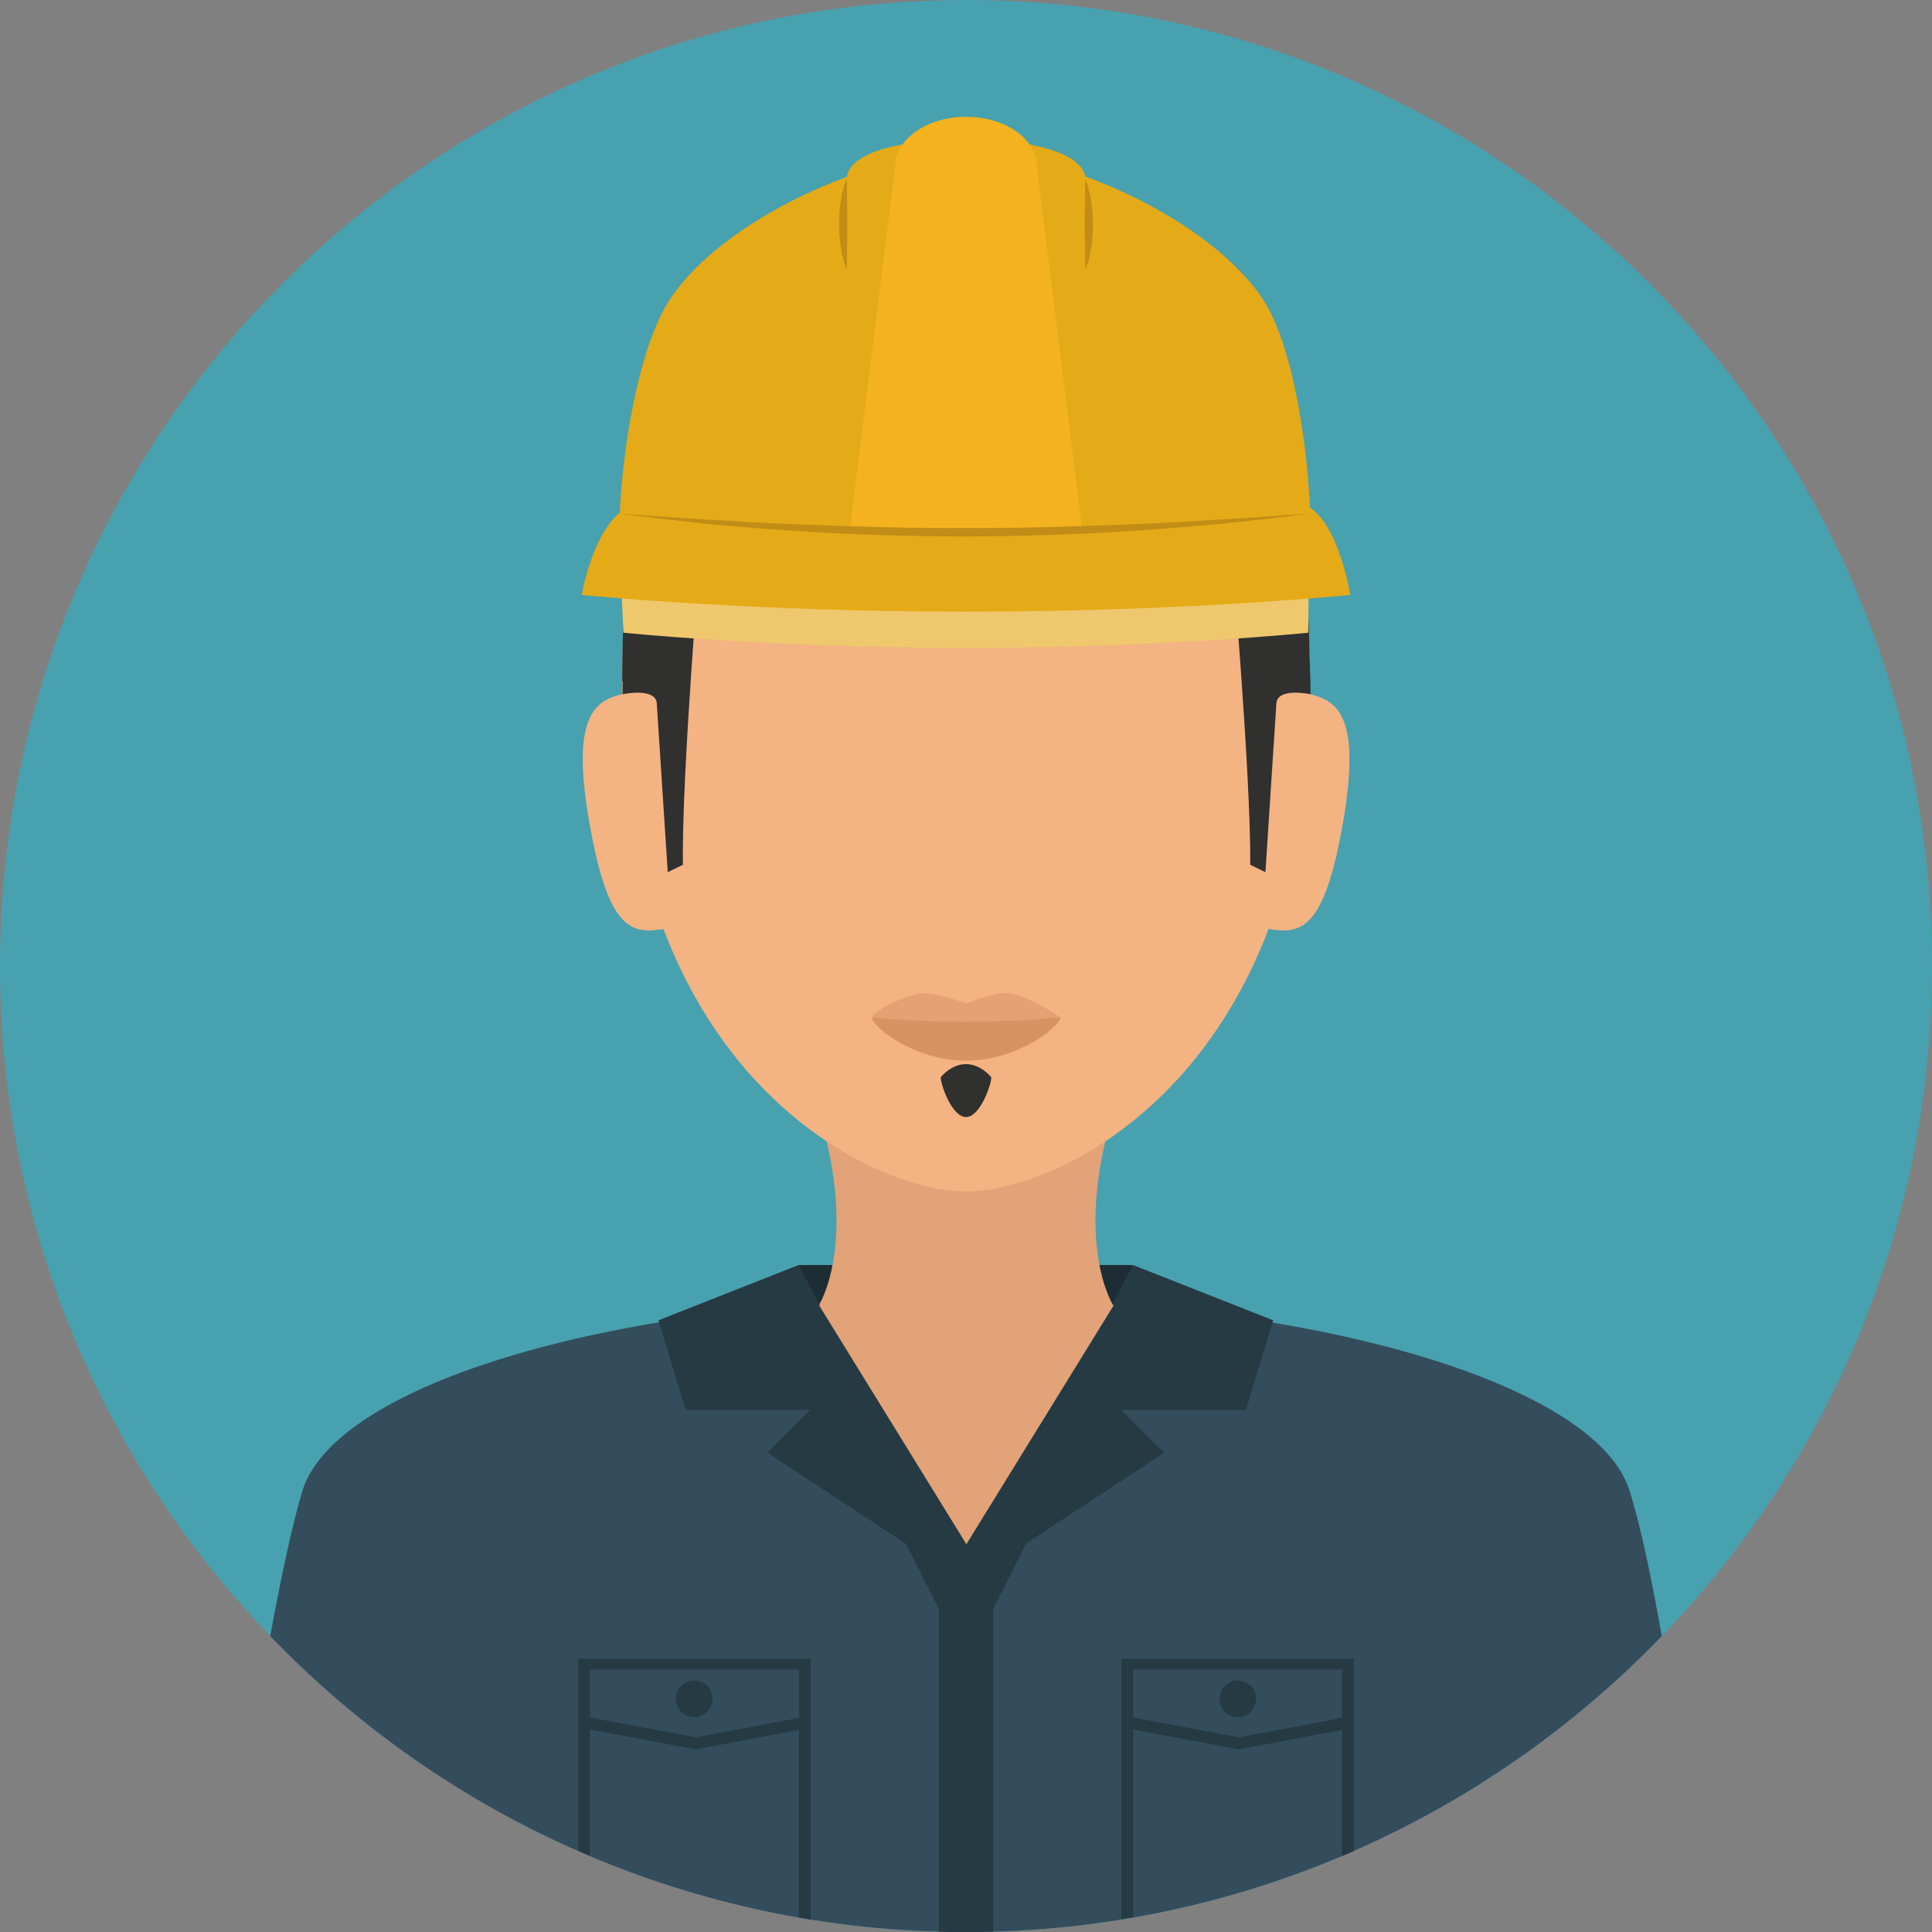 <?xml version="1.0" encoding="iso-8859-1"?>
<!-- Generator: Adobe Illustrator 19.0.0, SVG Export Plug-In . SVG Version: 6.00 Build 0)  -->
<svg version="1.1" id="Layer_1" xmlns="http://www.w3.org/2000/svg" xmlns:xlink="http://www.w3.org/1999/xlink" x="0px" y="0px"
	 viewBox="0 0 496.2 496.2" style="enable-background:new 0 0 496.2 496.2;" xml:space="preserve">
<rect x="0" y="0" width="496.2" height="496.2" fill="#808080" stroke="none"/>
<path style="fill:#48A1AF;" d="M248.1,0C111.1,0,0,111.1,0,248.1s111.1,248.1,248.1,248.1s248.1-111.1,248.1-248.1S385.1,0,248.1,0z
	"/>
<rect x="205.1" y="324.9" style="fill:#1D2D33;" width="85.8" height="31.5"/>
<path style="fill:#334D5C;" d="M418.5,382.8c-8.5-27.3-81.2-49.3-170.8-49.3s-161.5,22-170,49.3c-2.6,8.5-5.5,22.2-8.3,37.4
	c45.1,46.9,108.5,76,178.7,76s133.6-29.2,178.7-76C424.1,405,421.2,391.2,418.5,382.8z"/>
<g>
	<path style="fill:#E2A379;" d="M287,282.1h-77.8c12.1,36.6,1,53.3,1,53.3l26.9,6.1h22l26.9-6.1C286,335.4,274.9,318.7,287,282.1z"
		/>
	<path style="fill:#E2A379;" d="M247.9,317l-37.7,18.4c0,0,16.8,28.1,37.6,28.1s38.2-28.1,38.2-28.1L247.9,317z"/>
</g>
<g>
	<circle style="fill:#263A44;" cx="317.9" cy="436.3" r="4.7"/>
	<path style="fill:#263A44;" d="M288,425.9v16.5v1.2v49.3c1-0.2,2-0.3,3-0.5v-48.2l27.2,5.1l26.5-5v32.4c1-0.4,2-0.8,3-1.3v-31.7
		v-1.2V426H288V425.9z M344.7,441.2l-26.5,5l-27.2-5.1v-12.3h53.7V441.2z"/>
	<path style="fill:#263A44;" d="M148.5,425.9v49.4c1,0.4,2,0.9,3,1.3v-32.4l27.2,5.1l26.5-5v48.2c1,0.2,2,0.3,3,0.5v-67h-59.7V425.9
		z M205.2,441.2l-26.5,5l-27.2-5.1v-12.3h53.7V441.2z"/>
	<circle style="fill:#263A44;" cx="178.3" cy="436.3" r="4.7"/>
	<path style="fill:#263A44;" d="M247.8,333.4c-15.9,0-31.2,0.9-45.5,2.7l45.8,91l45.8-90.9C279.4,334.4,263.9,333.4,247.8,333.4z"/>
	<path style="fill:#263A44;" d="M248.8,407.1c0.3,0.3-43.7-82.2-43.7-82.2l-36,14.2l7,23h32l-11,11L248.8,407.1z"/>
	<path style="fill:#263A44;" d="M327,339.1l-36-14.2c0,0-44,82.5-43.7,82.2l51.7-34l-11-11h32L327,339.1z"/>
</g>
<path style="fill:#E2A379;" d="M247.8,322.9c-28.2,0-37.4,12.4-37.4,12.4l37.8,61.3l37.8-61.3C285.9,335.3,275.9,322.9,247.8,322.9z
	"/>
<path style="fill:#263A44;" d="M241.1,407.1v89c2.3,0.1,4.7,0.1,7,0.1c2.3,0,4.7,0,7-0.1v-89H241.1z"/>
<g>
	<path style="fill:#F4B382;" d="M248.1,61.6c-48.7,0-88.3,21.2-88.3,113.6c0,31.3,6.2,55.8,15.5,74.7c20.4,41.6,55.7,56.1,72.8,56.1
		s52.4-14.5,72.8-56.1c9.3-18.9,15.5-43.4,15.5-74.7C336.4,82.8,296.8,61.6,248.1,61.6z"/>
	<path style="fill:#F4B382;" d="M161.4,178c-8.4,1.4-14.9,5.1-10.1,32.9s10.7,29.1,19.1,27.7L161.4,178z"/>
	<path style="fill:#F4B382;" d="M334.9,178l-9,60.6c8.4,1.4,14.3,0.1,19.1-27.7C349.7,183.1,343.3,179.5,334.9,178z"/>
</g>
<path style="fill:#30302E;" d="M248.1,273.3c-3.9,0-6.5,3.4-6.5,3.4c0,1.9,2.9,10.2,6.5,10.2s6.5-8.3,6.5-10.2
	C254.6,276.7,252,273.3,248.1,273.3z"/>
<path style="fill:#E5A173;" d="M259.3,255.1c-3.2-0.5-11.2,2.6-11.2,2.6s-8.1-3-11.3-2.6c-5.2,0.7-12.8,4.8-12.8,6.2
	c0,2.3,10.8,8.5,24.2,8.5c13.4,0,24.2-6.3,24.2-8.5C272.3,261.3,264.5,255.8,259.3,255.1z"/>
<path style="fill:#D89364;" d="M248.1,262.4c-14.3,0-24.2-1.1-24.2-1.1c0,2.3,10.8,11.1,24.2,11.1s24.2-8.8,24.2-11.1
	C272.3,261.3,262.4,262.4,248.1,262.4z"/>
<g>
	<path style="fill:#30302E;" d="M248.1,59.1c-58,0-88.3,23.7-88.3,116.1l38.8-68.4c0,0,27.5,4.3,49.5,4.3s46.2-4.3,46.2-4.3
		l42.1,68.4C336.4,82.8,306.1,59.1,248.1,59.1z"/>
	<path style="fill:#30302E;" d="M180.1,138.6l-14.6,2.2c-4.2,10.9-5.6,24.4-5.6,37.5c0,0,8.8-1.9,8.8,2.6l2.8,43.1l3.9-1.9
		C175,199.1,180.1,138.6,180.1,138.6z"/>
	<path style="fill:#30302E;" d="M330.8,140.8l-14.6-0.4c0,0,5.1,58.7,4.9,81.7l3.9,1.9l2.8-43.1c0-4.5,8.8-2.6,8.8-2.6
		C336.5,165.1,335.1,151.7,330.8,140.8z"/>
</g>
<path style="fill:#FFFFFF;" d="M311.5,337.4L311.5,337.4L311.5,337.4L311.5,337.4z"/>
<path style="fill:#E5AA17;" d="M324.1,76.5c-13.5-20-50.5-37.3-75.8-37.3s-62.5,17.3-76,37.3c-12.6,18.6-15.9,71.4-11.2,71.4h174.2
	C338.4,147.9,336.7,95.1,324.1,76.5z"/>
<path style="fill:#EFC76C;" d="M159.2,141.5l0.9,21c0,0,37.9,3.9,88,3.9s87.9-3.9,87.9-3.9l0.2-21H159.2z"/>
<path style="fill:#E5AA17;" d="M248.1,35.8c-17,0-30.7,3.4-30.7,10.5V69c0,7.1,13.7,86.9,30.7,86.9c16.9,0,30.7-79.8,30.7-86.9V46.3
	C278.8,39.3,265,35.8,248.1,35.8z"/>
<g>
	<path style="fill:#C18D17;" d="M217.5,46.3L217.5,46.3c-0.1-0.1-0.2-0.1-0.2,0l0,0c-0.8,1.9-1.1,3.8-1.4,5.7
		c-0.2,0.9-0.2,1.9-0.3,2.8c-0.1,0.9-0.1,1.9-0.1,2.8s0,1.9,0.1,2.8s0.1,1.9,0.3,2.8c0.3,1.9,0.7,3.8,1.4,5.7l0,0l0.1,0.1
		c0.1,0,0.1,0,0.1-0.1l0.1-11.3L217.5,46.3z"/>
	<path style="fill:#C18D17;" d="M280.6,54.8c-0.1-0.9-0.1-1.9-0.3-2.8c-0.3-1.9-0.7-3.8-1.4-5.7l0,0l-0.1-0.1c-0.1,0-0.1,0-0.1,0.1
		l-0.1,11.3l0.1,11.3c0,0,0,0.1,0.1,0.1s0.1,0,0.1-0.1l0,0c0.8-1.9,1.1-3.8,1.4-5.7c0.2-0.9,0.2-1.9,0.3-2.8
		c0.1-0.9,0.1-1.9,0.1-2.8S280.7,55.8,280.6,54.8z"/>
</g>
<path style="fill:#F4B21E;" d="M266.3,42.8c0-7.1-8.1-12.8-18.2-12.8s-18.2,5.8-18.2,12.8l-12.1,96.7c0,7.1,20.3,12.8,30.3,12.8
	s30.3-5.8,30.3-12.8L266.3,42.8z"/>
<path style="fill:#E5AA17;" d="M332.5,129.2c-12.6-0.5-48.6,7.5-84.4,7.5c-35.3,0-70.4-8-82.6-7.5c-12.1,0-16.1,23.6-16.1,23.6
	s42.5,4.3,98.8,4.3s98.6-4.3,98.6-4.3S343,129.2,332.5,129.2z"/>
<path style="fill:#C18D17;" d="M313.8,133.4c-7.4,0.5-14.7,0.9-22.1,1.2c-14.7,0.6-29.5,1.1-44.2,1c-14.7,0.1-29.5-0.4-44.2-1
	c-7.4-0.3-14.7-0.7-22.1-1.2c-7.4-0.4-14.7-1-22.1-1.5c7.3,1,14.6,1.8,22,2.6c7.3,0.7,14.7,1.3,22.1,1.8c14.7,1,29.5,1.4,44.3,1.5
	c14.8-0.1,29.5-0.5,44.3-1.5c7.4-0.5,14.7-1.1,22.1-1.8c7.3-0.8,14.7-1.5,22-2.6C328.5,132.4,321.2,133,313.8,133.4z"/>
<g>
</g>
<g>
</g>
<g>
</g>
<g>
</g>
<g>
</g>
<g>
</g>
<g>
</g>
<g>
</g>
<g>
</g>
<g>
</g>
<g>
</g>
<g>
</g>
<g>
</g>
<g>
</g>
<g>
</g>
</svg>
